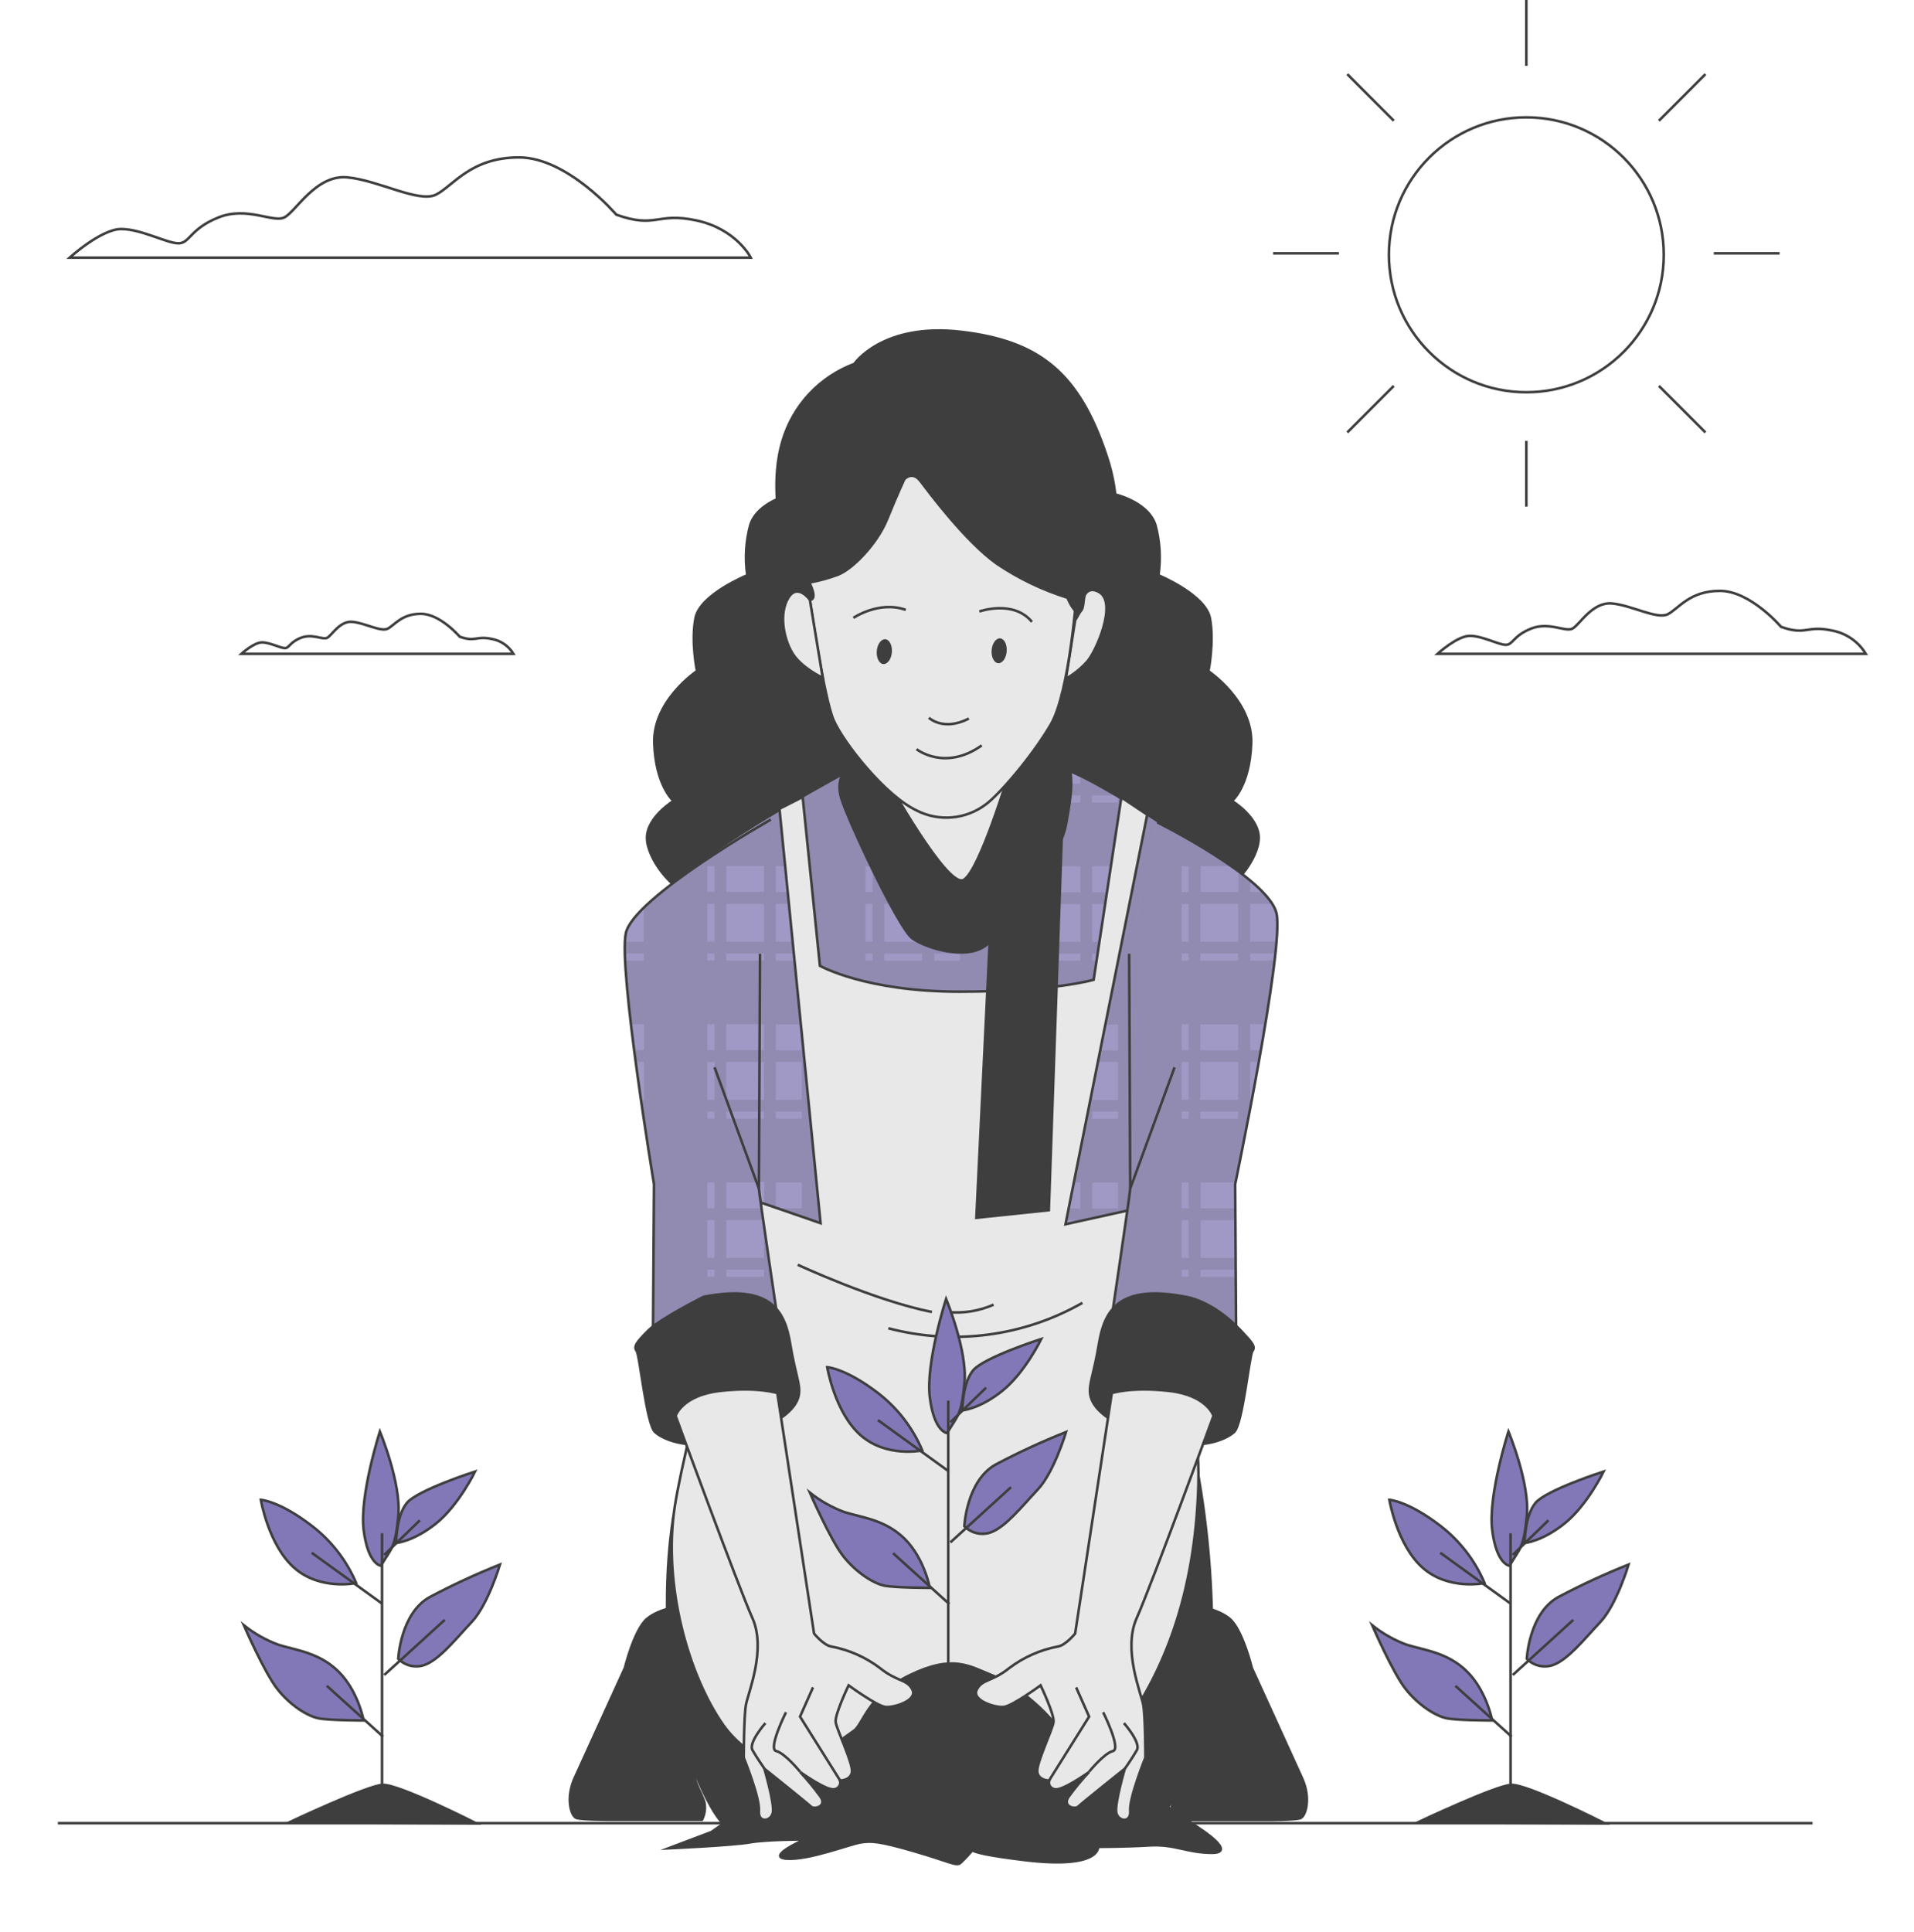 <svg width="746" height="753" viewBox="0 0 746 753" fill="none" xmlns="http://www.w3.org/2000/svg">
<path d="M581.594 670.431C581.594 670.431 579.476 659.05 571.894 651.468C564.312 643.887 555.083 643.063 548.274 640.928C543.416 639.126 538.876 636.561 534.825 633.329C534.825 633.329 542.827 651.821 547.887 658.21C552.948 664.598 559.655 668.75 563.909 669.591C568.162 670.431 581.594 670.431 581.594 670.431Z" fill="#8278B8" stroke="#3E3E3E" stroke-miterlimit="10"/>
<path d="M594.236 601.27C594.236 601.27 594.236 590.729 598.456 585.669C602.676 580.609 625.018 573.431 625.018 573.431C625.018 573.431 618.697 586.51 609.888 593.604C601.078 600.698 594.236 601.27 594.236 601.27Z" fill="#8278B8" stroke="#3E3E3E" stroke-miterlimit="10"/>
<path d="M588.335 610.146C588.335 610.146 583.291 609.726 581.61 596.227C579.929 582.727 587.931 557.847 587.931 557.847C587.931 557.847 596.337 578.02 595.093 590.746C593.849 603.472 592.554 602.951 588.335 610.146Z" fill="#8278B8" stroke="#3E3E3E" stroke-miterlimit="10"/>
<path d="M595.077 646.408C595.077 646.408 595.918 628.689 607.316 622.368C616.226 617.646 625.385 613.409 634.752 609.676C634.752 609.676 630.112 625.276 623.791 632.018C617.47 638.759 611.132 646.778 605.298 648.829C603.541 649.437 601.646 649.532 599.836 649.103C598.026 648.675 596.376 647.74 595.077 646.408Z" fill="#8278B8" stroke="#3E3E3E" stroke-miterlimit="10"/>
<path d="M578.636 616.888C574.899 608.074 568.945 600.377 561.354 594.546C548.695 584.846 541.533 584.459 541.533 584.459C541.533 584.459 544.475 602.161 554.596 611.021C564.716 619.88 578.636 616.888 578.636 616.888Z" fill="#8278B8" stroke="#3E3E3E" stroke-miterlimit="10"/>
<path d="M588.756 700.372V597.488" stroke="#3E3E3E" stroke-miterlimit="10"/>
<path d="M589.176 676.769L567.254 656.949" stroke="#3E3E3E" stroke-miterlimit="10"/>
<path d="M589.596 652.729L613.215 631.228" stroke="#3E3E3E" stroke-miterlimit="10"/>
<path d="M588.755 624.89L561.353 605.086" stroke="#3E3E3E" stroke-miterlimit="10"/>
<path d="M589.596 605.927L603.515 592.427" stroke="#3E3E3E" stroke-miterlimit="10"/>
<path d="M552.695 710.089C552.695 710.089 582.653 695.951 588.907 695.531C595.16 695.11 625.522 710.543 625.522 710.543L552.695 710.089Z" fill="#3E3E3E" stroke="#3E3E3E" stroke-miterlimit="10"/>
<path d="M141.728 670.431C141.728 670.431 139.626 659.05 132.028 651.468C124.429 643.887 115.216 643.063 108.492 640.928C103.634 639.126 99.094 636.561 95.043 633.329C95.043 633.329 103.062 651.821 108.122 658.21C113.182 664.598 119.89 668.75 124.143 669.591C128.396 670.431 141.728 670.431 141.728 670.431Z" fill="#8278B8" stroke="#3E3E3E" stroke-miterlimit="10"/>
<path d="M154.387 601.27C154.387 601.27 154.387 590.729 158.59 585.669C162.792 580.609 185.168 573.431 185.168 573.431C185.168 573.431 178.83 586.51 170.038 593.604C161.246 600.698 154.387 601.27 154.387 601.27Z" fill="#8278B8" stroke="#3E3E3E" stroke-miterlimit="10"/>
<path d="M148.469 610.146C148.469 610.146 143.426 609.726 141.745 596.227C140.064 582.727 148.066 557.847 148.066 557.847C148.066 557.847 156.471 578.02 155.244 590.746C154.017 603.472 152.689 602.951 148.469 610.146Z" fill="#8278B8" stroke="#3E3E3E" stroke-miterlimit="10"/>
<path d="M155.228 646.408C155.228 646.408 156.068 628.689 167.449 622.368C176.353 617.646 185.507 613.409 194.868 609.676C194.868 609.676 190.228 625.276 183.891 632.018C177.553 638.759 171.249 646.778 165.398 648.829C163.647 649.426 161.763 649.516 159.963 649.088C158.163 648.659 156.522 647.73 155.228 646.408Z" fill="#8278B8" stroke="#3E3E3E" stroke-miterlimit="10"/>
<path d="M138.82 616.888C135.073 608.066 129.101 600.368 121.487 594.546C108.845 584.846 101.667 584.459 101.667 584.459C101.667 584.459 104.626 602.161 114.746 611.021C124.866 619.88 138.82 616.888 138.82 616.888Z" fill="#8278B8" stroke="#3E3E3E" stroke-miterlimit="10"/>
<path d="M148.906 700.372V597.488" stroke="#3E3E3E" stroke-miterlimit="10"/>
<path d="M149.326 676.769L127.388 656.949" stroke="#3E3E3E" stroke-miterlimit="10"/>
<path d="M149.747 652.729L173.35 631.228" stroke="#3E3E3E" stroke-miterlimit="10"/>
<path d="M148.906 624.89L121.487 605.086" stroke="#3E3E3E" stroke-miterlimit="10"/>
<path d="M149.747 605.927L163.65 592.427" stroke="#3E3E3E" stroke-miterlimit="10"/>
<path d="M112.829 710.089C112.829 710.089 142.804 695.951 149.04 695.531C155.277 695.11 185.672 710.543 185.672 710.543L112.829 710.089Z" fill="#3E3E3E" stroke="#3E3E3E" stroke-miterlimit="10"/>
<path d="M706.45 710.459H22.553" stroke="#3E3E3E" stroke-miterlimit="10"/>
<path d="M240.209 83.653C240.209 83.653 221.195 61.344 202.283 61.344C183.37 61.344 176.629 72.49 169.938 75.835C163.247 79.181 147.629 70.271 135.357 69.111C123.085 67.951 115.285 82.56 110.813 84.729C106.341 86.897 96.322 80.274 85.159 84.729C73.996 89.184 74.013 94.815 69.541 94.815C65.07 94.815 55.05 89.251 47.233 89.251C39.416 89.251 27.16 100.397 27.16 100.397H292.626C292.626 100.397 287.062 89.251 271.444 85.905C255.826 82.56 255.826 89.234 240.209 83.653Z" stroke="#3E3E3E" stroke-miterlimit="10"/>
<path d="M694.179 244.267C694.179 244.267 682.26 230.247 670.34 230.247C658.421 230.247 654.218 237.257 650.016 239.358C645.813 241.46 635.995 235.862 628.279 235.155C620.562 234.449 615.653 243.561 612.846 244.973C610.039 246.385 603.734 242.166 596.724 244.973C589.714 247.781 589.714 251.277 586.906 251.277C584.099 251.277 577.795 247.781 572.886 247.781C567.977 247.781 560.277 254.791 560.277 254.791H727.213C725.77 252.412 723.835 250.369 721.539 248.798C719.243 247.226 716.638 246.163 713.898 245.679C703.996 243.578 703.996 247.781 694.179 244.267Z" stroke="#3E3E3E" stroke-miterlimit="10"/>
<path d="M179.168 248.1C179.168 248.1 171.586 239.19 164.037 239.19C156.489 239.19 153.783 243.645 151.11 244.99C148.437 246.335 142.2 242.754 137.308 242.317C132.416 241.88 129.289 247.663 127.507 248.554C125.725 249.445 121.707 246.772 117.252 248.554C112.797 250.336 112.797 252.555 111.015 252.555C109.233 252.555 105.232 250.336 102.105 250.336C98.978 250.336 94.086 254.791 94.086 254.791H200.114C199.203 253.284 197.983 251.988 196.534 250.989C195.085 249.989 193.44 249.308 191.709 248.991C185.354 247.663 185.354 250.336 179.168 248.1Z" stroke="#3E3E3E" stroke-miterlimit="10"/>
<path d="M594.908 152.848C624.489 152.848 648.469 128.868 648.469 99.287C648.469 69.706 624.489 45.727 594.908 45.727C565.328 45.727 541.348 69.706 541.348 99.287C541.348 128.868 565.328 152.848 594.908 152.848Z" stroke="#3E3E3E" stroke-miterlimit="10"/>
<path d="M594.909 171.777V197.431" stroke="#3E3E3E" stroke-miterlimit="10"/>
<path d="M594.909 0V25.654" stroke="#3E3E3E" stroke-miterlimit="10"/>
<path d="M667.97 98.716H693.624" stroke="#3E3E3E" stroke-miterlimit="10"/>
<path d="M496.193 98.716H521.847" stroke="#3E3E3E" stroke-miterlimit="10"/>
<path d="M646.569 47.055L664.709 28.898" stroke="#3E3E3E" stroke-miterlimit="10"/>
<path d="M525.108 168.516L543.248 150.376" stroke="#3E3E3E" stroke-miterlimit="10"/>
<path d="M543.248 47.055L525.108 28.898" stroke="#3E3E3E" stroke-miterlimit="10"/>
<path d="M664.709 168.516L646.569 150.376" stroke="#3E3E3E" stroke-miterlimit="10"/>
<path d="M480.189 312.117C480.189 312.117 487.082 306.368 487.654 289.708C488.225 273.048 470.994 261.566 470.994 261.566C470.994 261.566 473.297 250.084 471.565 240.905C469.834 231.726 451.509 224.178 451.509 224.178C452.456 217.655 452.062 211.008 450.349 204.643C447.475 195.464 434.278 192.589 434.278 192.589C407.699 155.605 376.884 165.389 371.387 167.541C365.89 165.389 335.075 155.588 308.496 192.589C308.496 192.589 295.283 195.464 292.408 204.643C290.706 211.01 290.318 217.656 291.265 224.178C291.265 224.178 272.89 231.642 271.091 240.838C269.293 250.033 271.663 261.499 271.663 261.499C271.663 261.499 254.448 272.997 255.02 289.641C255.591 306.284 262.518 312.117 262.518 312.117C262.518 312.117 252.179 318.438 252.179 326.474C252.179 334.51 261.946 347.152 270.553 349.438C278.69 351.607 362.023 349.69 371.421 349.438C380.734 349.657 464.084 351.573 472.204 349.438C480.828 347.152 490.595 334.51 490.595 326.474C490.595 318.438 480.189 312.117 480.189 312.117Z" fill="#3E3E3E" stroke="#3E3E3E" stroke-miterlimit="10"/>
<path d="M333.83 298.668C333.83 298.668 278.589 328.172 269.729 339.57C260.87 350.968 289.129 473.236 289.903 477.859C290.676 482.482 292.441 496.839 346.405 501.059C400.369 505.278 426.528 493.897 430.327 489.677C432.583 487.157 434.973 484.761 437.488 482.499C437.488 482.499 480.492 349.253 475.011 339.604C469.531 329.954 432.849 307.965 421.467 302.484C410.086 297.004 405.026 296.584 405.026 296.584L333.83 298.668Z" fill="#8278B8"/>
<path opacity="0.3" d="M333.83 298.668C333.83 298.668 278.589 328.172 269.729 339.57C260.87 350.968 289.129 473.236 289.903 477.859C290.676 482.482 292.441 496.839 346.405 501.059C400.369 505.278 426.528 493.897 430.327 489.677C432.583 487.157 434.973 484.761 437.488 482.499C437.488 482.499 480.492 349.253 475.011 339.604C469.531 329.954 432.849 307.965 421.467 302.484C410.086 297.004 405.026 296.584 405.026 296.584L333.83 298.668Z" fill="#E8E8E8"/>
<path opacity="0.15" d="M467.934 374.319V371.562H470.12L471.246 366.955H467.884V352.246H474.322C474.625 350.564 474.86 349.035 475.028 347.639H467.884V337.553H473.431C467.279 330.24 449.475 318.556 435.69 310.436V312.722H425.603V309.965H434.917C431.958 308.284 429.201 306.603 426.797 305.376H425.603V304.72C423.922 303.863 422.561 303.123 421.418 302.568L420.997 302.384V305.393H406.287V296.987C405.413 296.819 404.976 296.769 404.976 296.769L401.614 296.869V305.393H398.857V296.869L374.027 297.609V305.393H363.94V297.895L359.35 298.029V305.393H344.624V298.467L340.034 298.601V305.325H337.277V298.601L333.831 298.668C333.831 298.668 324.333 303.712 312.582 310.436V312.554H308.917C293.03 321.8 274.538 333.333 269.73 339.452C265.409 345 269.932 377.009 275.799 408.849V398.947H278.556V409.034H275.832L276.69 413.623H278.556V423.34C281.313 437.428 284.103 450.642 286.238 460.527H297.872V470.613H288.441C288.861 472.496 289.197 473.976 289.449 475.22H297.855V489.139C301.482 491.458 305.407 493.274 309.522 494.536H312.565V495.46C323.655 498.381 335.008 500.194 346.456 500.874C376.716 503.227 398.117 500.705 411.852 497.293H406.388V494.536H420.964C424.183 493.503 427.21 491.947 429.924 489.929H425.704V475.22H435.791V483.911L437.472 482.314C437.472 482.314 449.929 443.732 460.588 406.563V398.88H462.756C465.211 390.188 467.497 381.732 469.481 374.05L467.934 374.319ZM278.472 374.319H275.715V371.562H278.472V374.319ZM278.472 366.955H275.715V352.246H278.472V366.955ZM278.472 347.639H275.715V337.553H278.472V347.639ZM297.788 435.932H283.078V433.158H297.788V435.932ZM297.788 428.585H283.078V413.825H297.788V428.585ZM297.788 409.269H283.078V399.183H297.788V409.269ZM297.788 374.319H283.078V371.562H297.788V374.319ZM297.788 366.955H283.078V352.246H297.788V366.955ZM297.788 347.639H283.078V337.553H297.788V347.639ZM312.498 490.198H302.411V475.489H312.498V490.198ZM312.498 470.882H302.411V460.796H312.498V470.882ZM312.498 435.932H302.411V433.158H312.498V435.932ZM312.498 428.585H302.411V413.825H312.498V428.585ZM312.498 409.269H302.411V399.183H312.498V409.269ZM312.498 374.319H302.411V371.562H312.498V374.319ZM312.498 366.955H302.411V352.246H312.498V366.955ZM312.498 347.639H302.411V337.553H312.498V347.639ZM340.102 497.562H337.345V494.805H340.102V497.562ZM340.102 490.198H337.345V475.489H340.102V490.198ZM340.102 470.882H337.345V460.796H340.102V470.882ZM340.102 435.932H337.345V433.158H340.102V435.932ZM340.102 428.585H337.345V413.825H340.102V428.585ZM340.102 409.269H337.345V399.183H340.102V409.269ZM340.102 374.319H337.345V371.562H340.102V374.319ZM340.102 366.955H337.345V352.246H340.102V366.955ZM340.102 347.639H337.345V337.553H340.102V347.639ZM340.102 312.689H337.345V309.932H340.102V312.689ZM359.418 497.612H344.691V494.855H359.418V497.612ZM359.418 490.249H344.691V475.539H359.418V490.249ZM359.418 470.933H344.691V460.846H359.418V470.933ZM359.418 435.982H344.691V433.158H359.418V435.982ZM359.418 428.636H344.691V413.825H359.418V428.636ZM359.418 409.32H344.691V399.233H359.418V409.32ZM359.418 374.369H344.691V371.612H359.418V374.369ZM359.418 367.006H344.691V352.296H359.418V367.006ZM359.418 347.69H344.691V337.603H359.418V347.69ZM359.418 312.739H344.691V309.982H359.418V312.739ZM374.128 497.663H364.041V494.906H374.128V497.663ZM374.128 490.299H364.041V475.59H374.128V490.299ZM374.128 470.983H364.041V460.897H374.128V470.983ZM374.128 436.033H364.041V433.158H374.128V436.033ZM374.128 428.686H364.041V413.825H374.128V428.686ZM374.128 409.37H364.041V399.283H374.128V409.37ZM374.178 374.319H364.091V371.562H374.178V374.319ZM374.178 366.955H364.091V352.246H374.178V366.955ZM374.178 347.639H364.091V337.553H374.178V347.639ZM374.178 312.689H364.091V309.932H374.178V312.689ZM401.765 497.612H399.008V494.855H401.765V497.612ZM401.765 490.249H399.008V475.539H401.765V490.249ZM401.765 470.933H399.008V460.846H401.765V470.933ZM401.765 435.982H399.008V433.158H401.765V435.982ZM401.765 428.636H399.008V413.825H401.765V428.636ZM401.765 409.32H399.008V399.233H401.765V409.32ZM401.765 374.369H399.008V371.612H401.765V374.369ZM401.765 367.006H399.008V352.296H401.765V367.006ZM401.765 347.69H399.008V337.603H401.765V347.69ZM401.765 312.739H399.008V309.982H401.765V312.739ZM421.081 490.249H406.371V475.539H421.081V490.249ZM421.081 470.933H406.371V460.846H421.081V470.933ZM421.081 435.982H406.371V433.158H421.081V435.982ZM421.081 428.636H406.371V413.825H421.081V428.636ZM421.081 409.32H406.371V399.233H421.081V409.32ZM421.081 374.369H406.371V371.612H421.081V374.369ZM421.081 367.006H406.371V352.296H421.081V367.006ZM421.081 347.69H406.371V337.603H421.081V347.69ZM421.081 312.739H406.371V309.982H421.081V312.739ZM435.791 470.933H425.704V460.846H435.791V470.933ZM435.791 435.982H425.704V433.158H435.791V435.982ZM435.791 428.636H425.704V413.825H435.791V428.636ZM435.791 409.32H425.704V399.233H435.791V409.32ZM435.791 374.369H425.704V371.612H435.791V374.369ZM435.791 367.006H425.704V352.296H435.791V367.006ZM435.791 347.69H425.704V337.603H435.791V347.69ZM463.277 374.319H460.588V371.562H463.277V374.319ZM463.277 366.955H460.588V352.246H463.277V366.955ZM463.277 347.639H460.588V337.553H463.277V347.639Z" fill="#3E3E3E"/>
<path d="M333.83 298.668C333.83 298.668 278.589 328.172 269.729 339.57C260.87 350.968 289.129 473.236 289.903 477.859C290.676 482.482 292.441 496.839 346.405 501.059C400.369 505.278 426.528 493.897 430.327 489.677C432.583 487.157 434.973 484.761 437.489 482.499C437.489 482.499 480.492 349.253 475.011 339.604C469.531 329.954 432.849 307.965 421.467 302.484C410.086 297.004 405.026 296.584 405.026 296.584L333.83 298.668Z" stroke="#3E3E3E" stroke-miterlimit="10"/>
<path d="M266.451 625.63C266.451 625.63 257.104 626.638 252.145 630.875C247.185 635.111 243.571 649.939 243.571 649.939L223.986 692.875C220.456 700.658 222.574 707.719 224.692 708.425C226.81 709.131 236.712 709.131 236.712 709.131H273.596C274.656 707.059 274.993 704.692 274.554 702.407C273.276 697.968 269.292 693.076 271.343 689.395C274.873 683.04 288.776 660.278 283.111 643.315C277.446 626.353 266.451 625.63 266.451 625.63Z" fill="#3E3E3E" stroke="#3E3E3E" stroke-miterlimit="10"/>
<path d="M465.042 625.63C465.042 625.63 474.389 626.638 479.331 630.875C484.274 635.111 487.922 650.023 487.922 650.023C487.922 650.023 503.96 685.192 507.49 692.959C511.02 700.725 508.919 707.803 506.784 708.509C504.649 709.215 494.781 709.215 494.781 709.215H457.897C456.837 707.143 456.5 704.776 456.939 702.491C458.216 698.052 462.184 693.16 460.15 689.479C456.603 683.124 442.716 660.362 448.382 643.399C454.047 626.437 465.042 625.63 465.042 625.63Z" fill="#3E3E3E" stroke="#3E3E3E" stroke-miterlimit="10"/>
<path d="M281.716 710.442H451.828C453.207 707.82 471.195 679.594 472.305 645.652C472.901 621.061 470.986 596.473 466.589 572.271L262.484 590.914C262.484 590.914 257.844 615.795 261.223 649.955C264.417 682.367 277.109 706.29 281.716 710.442Z" fill="#3E3E3E" stroke="#3E3E3E" stroke-miterlimit="10"/>
<path d="M303.805 315.16L319.826 476.649L292.928 467.369C292.928 467.369 267.628 557.191 262.988 587.132C258.348 617.073 268.031 652.477 281.968 672.298C295.904 692.118 338.47 706.458 367.133 704.777C395.796 703.096 421.955 695.077 437.555 673.575C453.156 652.074 465.815 622.133 467.076 578.693C468.337 535.253 443.876 470.748 443.876 470.748L415.297 477.069L447.138 317.463L437.051 310.739L426.258 381.8C426.258 381.8 410.657 386.44 373.975 386.44C337.293 386.44 319.574 376.353 319.574 376.353L312.85 310.571L303.805 315.16Z" fill="#E8E8E8" stroke="#3E3E3E" stroke-miterlimit="10"/>
<path d="M310.934 492.854C310.934 492.854 341.311 506.993 363.233 511.246" stroke="#3E3E3E" stroke-miterlimit="10"/>
<path d="M421.888 507.699C398.946 520.796 371.777 524.352 346.237 517.601" stroke="#3E3E3E" stroke-miterlimit="10"/>
<path d="M368.882 511.246C375.15 511.926 381.487 510.947 387.256 508.405" stroke="#3E3E3E" stroke-miterlimit="10"/>
<path d="M362.41 618.754C362.41 618.754 360.309 607.373 352.727 599.774C345.145 592.175 335.916 591.368 329.107 589.233C324.249 587.438 319.709 584.878 315.658 581.651C315.658 581.651 323.677 600.144 328.737 606.515C333.798 612.887 340.505 617.073 344.758 617.913C349.012 618.754 362.41 618.754 362.41 618.754Z" fill="#8278B8" stroke="#3E3E3E" stroke-miterlimit="10"/>
<path d="M375.068 549.593C375.068 549.593 375.068 539.052 379.288 533.992C383.508 528.932 405.85 521.77 405.85 521.77C405.85 521.77 399.529 534.849 390.72 541.943C381.911 549.038 375.068 549.593 375.068 549.593Z" fill="#8278B8" stroke="#3E3E3E" stroke-miterlimit="10"/>
<path d="M369.134 558.452C369.134 558.452 364.091 558.032 362.409 544.532C360.728 531.033 368.747 506.169 368.747 506.169C368.747 506.169 377.153 526.342 375.909 539.052C374.665 551.761 373.387 551.29 369.134 558.452Z" fill="#8278B8" stroke="#3E3E3E" stroke-miterlimit="10"/>
<path d="M375.858 594.714C375.858 594.714 376.699 577.012 388.08 570.691C396.985 565.979 406.138 561.753 415.499 558.032C415.499 558.032 410.859 573.633 404.538 580.374C398.217 587.115 391.879 595.134 386.046 597.185C384.288 597.776 382.398 597.857 380.595 597.42C378.793 596.983 377.151 596.045 375.858 594.714Z" fill="#8278B8" stroke="#3E3E3E" stroke-miterlimit="10"/>
<path d="M359.467 565.194C355.745 556.386 349.809 548.689 342.235 542.851C329.577 533.151 322.415 532.765 322.415 532.765C322.415 532.765 325.357 550.484 335.477 559.326C345.598 568.169 359.467 565.194 359.467 565.194Z" fill="#8278B8" stroke="#3E3E3E" stroke-miterlimit="10"/>
<path d="M369.588 648.695V545.81" stroke="#3E3E3E" stroke-miterlimit="10"/>
<path d="M370.008 625.075L348.086 605.254" stroke="#3E3E3E" stroke-miterlimit="10"/>
<path d="M370.428 601.035L394.048 579.533" stroke="#3E3E3E" stroke-miterlimit="10"/>
<path d="M369.588 573.212L342.186 553.392" stroke="#3E3E3E" stroke-miterlimit="10"/>
<path d="M370.428 554.232L384.347 540.75" stroke="#3E3E3E" stroke-miterlimit="10"/>
<path d="M467.849 712.762C467.849 712.762 416.34 677.963 410.574 671.037C404.807 664.11 395.107 656.192 386.449 652.729C377.792 649.266 371.437 644.643 354.693 652.729C337.949 660.815 336.52 671.844 332.838 674.416L277.328 713.905L260.517 720.26C260.517 720.26 285.918 719.1 292.273 717.94C298.628 716.78 313.623 716.797 313.623 716.797C313.623 716.797 298.039 723.723 306.697 724.295C315.355 724.866 331.527 718.528 335.562 717.94C339.597 717.352 342.488 717.368 356.357 721.403C370.227 725.438 372.513 727.186 374.245 726.026C376.359 724.086 378.295 721.959 380.028 719.671C380.028 719.671 370.21 721.353 399.646 724.866C429.083 728.38 427.973 719.688 427.973 719.688C427.973 719.688 438.363 719.688 448.147 719.117C457.931 718.545 462.587 722.008 472.405 722.008C482.223 722.008 467.849 712.762 467.849 712.762Z" fill="#3E3E3E" stroke="#3E3E3E" stroke-miterlimit="10"/>
<path d="M386.45 352.683L380.549 474.547L408.792 471.588L413.835 325.701C413.835 325.701 403.731 350.161 386.45 352.683Z" fill="#3E3E3E" stroke="#3E3E3E" stroke-miterlimit="10"/>
<path d="M334.586 290.263C334.586 290.263 328.686 295.743 329.106 298.668C329.526 301.593 325.744 303.308 327.845 310.89C329.946 318.472 350.187 361.912 355.668 365.711C361.148 369.511 376.329 374.117 383.927 368.653C391.526 363.19 413.011 335.35 415.549 321.01C418.088 306.67 419.349 298.668 411.75 289.388L404.168 280.176C404.168 280.176 401.63 294.516 380.128 301.677C358.626 308.839 334.586 290.263 334.586 290.263Z" fill="#3E3E3E" stroke="#3E3E3E" stroke-miterlimit="10"/>
<path d="M345.599 303.711C345.599 303.711 369.218 346.294 375.539 342.915C381.86 339.536 393.679 299.912 393.679 299.912L345.599 303.711Z" fill="#E8E8E8" stroke="#3E3E3E" stroke-miterlimit="10"/>
<path d="M375.488 342.983C375.488 342.983 364.107 348.463 358.206 348.463C352.305 348.463 341.395 331.652 336.268 323.162" stroke="#3E3E3E" stroke-miterlimit="10"/>
<path d="M407.951 285.219C407.951 285.219 412.171 300.349 408.792 315.16C405.413 329.971 399.949 345.101 388.618 349.304" stroke="#3E3E3E" stroke-miterlimit="10"/>
<path d="M420.963 238.417C420.963 238.417 421.518 226.649 428.495 230.768C435.471 234.886 427.436 253.513 423.855 257.665C421.455 260.391 418.614 262.693 415.449 264.474L419.047 241.712L420.963 238.417Z" fill="#E8E8E8" stroke="#3E3E3E" stroke-miterlimit="10"/>
<path d="M315.657 233.727C315.657 233.727 321.087 271.77 324.886 280.58C328.685 289.389 345.059 310.134 357.382 315.883C361.607 318.019 366.344 318.934 371.06 318.524C375.777 318.114 380.285 316.396 384.078 313.563C388.886 310.201 402.268 294.903 409.614 282.21C416.961 269.518 419.701 230.348 419.701 230.348L416.776 202.592C416.776 202.592 357.651 167.289 345.328 168.97C333.006 170.651 310.176 216.394 311.605 221.858C312.709 225.894 314.062 229.858 315.657 233.727Z" fill="#E8E8E8" stroke="#3E3E3E" stroke-miterlimit="10"/>
<path d="M362.04 279.705C362.04 279.705 367.689 285.135 377.641 280.008" stroke="#3E3E3E" stroke-miterlimit="10"/>
<path d="M357.231 291.944C357.231 291.944 368.226 300.702 382.633 290.481" stroke="#3E3E3E" stroke-miterlimit="10"/>
<path d="M332.62 240.77C332.62 240.77 342.707 233.945 353.029 237.66" stroke="#3E3E3E" stroke-miterlimit="10"/>
<path d="M381.709 238.282C381.709 238.282 395.023 233.558 402.202 242.334" stroke="#3E3E3E" stroke-miterlimit="10"/>
<path d="M347.633 253.917C347.498 256.59 346.086 258.758 344.438 258.775C342.791 258.792 341.597 256.623 341.715 253.95C341.833 251.277 343.262 249.109 344.909 249.092C346.557 249.075 347.75 251.244 347.633 253.917Z" fill="#3E3E3E"/>
<path d="M392.383 253.58C392.266 256.253 390.837 258.422 389.206 258.439C387.575 258.456 386.348 256.287 386.483 253.614C386.617 250.941 388.029 248.772 389.66 248.755C391.291 248.739 392.518 250.89 392.383 253.58Z" fill="#3E3E3E"/>
<path d="M352.474 186.722C352.474 186.722 349.666 192.64 345.749 202.34C341.832 212.04 332.166 221.824 326.585 223.959C322.976 225.311 319.25 226.33 315.456 227.002C315.456 227.002 318.952 233.726 315.573 233.726C312.194 233.726 309.219 224.934 309.219 224.934C309.219 224.934 297.938 195.548 304.965 171.912C306.974 165.064 310.551 158.779 315.413 153.556C320.275 148.332 326.287 144.314 332.973 141.82C332.973 141.82 343.867 125.731 374.513 129.295C405.16 132.859 420.61 145.367 431.335 177.695C442.061 210.023 426.023 227.843 423.804 229.961C421.585 232.079 423.047 237.139 420.879 238.366C418.71 239.594 416.071 232.92 416.071 232.92C406.283 229.865 396.995 225.397 388.5 219.655C376.245 210.914 361.955 191.648 358.761 187.462C355.567 183.276 352.474 186.722 352.474 186.722Z" fill="#3E3E3E" stroke="#3E3E3E" stroke-miterlimit="10"/>
<path d="M315.657 233.727C315.657 233.727 310.9 227.002 307.252 232.953C303.604 238.904 305.251 248.554 308.765 254.421C312.278 260.288 320.667 264.138 320.667 264.138L315.657 233.727Z" fill="#E8E8E8" stroke="#3E3E3E" stroke-miterlimit="10"/>
<path d="M300.427 319.38C300.427 319.38 246.883 349.741 243.924 363.644C240.965 377.546 254.902 461.468 254.902 461.468L254.465 526.41C254.465 526.41 269.595 518.391 282.304 518.391C295.013 518.391 303.806 518.811 303.806 518.811C303.806 518.811 295.787 464.847 295.787 463.166C295.787 461.485 296.224 371.663 296.224 371.663" fill="#8278B8"/>
<path opacity="0.3" d="M300.427 319.38C300.427 319.38 246.883 349.741 243.924 363.644C240.965 377.546 254.902 461.468 254.902 461.468L254.465 526.41C254.465 526.41 269.595 518.391 282.304 518.391C295.013 518.391 303.806 518.811 303.806 518.811C303.806 518.811 295.787 464.847 295.787 463.166C295.787 461.485 296.224 371.663 296.224 371.663" fill="#E8E8E8"/>
<path opacity="0.15" d="M297.787 477.741V490.165H283.077V475.455H297.451C297.215 473.774 296.997 472.244 296.812 470.849H283.077V460.762H295.803C295.803 456.509 295.803 447.111 295.921 435.932H283.077V433.158H295.938C295.938 431.645 295.938 430.115 295.938 428.568H283.06V413.825H296.005C296.005 412.295 296.005 410.748 296.005 409.235H283.044V399.149H296.056C296.056 388.036 296.156 378.673 296.173 374.319H283.044V371.562H296.19L296.56 366.955H283.111V352.245H297.821L300.46 319.413C300.46 319.413 266.098 338.897 250.917 353.809V366.955H243.604C243.604 368.283 243.604 369.83 243.604 371.562H250.934V374.319H243.689C244.008 381.043 244.849 389.751 245.958 399.149H251.001V409.235H247.286L247.891 413.825H251.001V428.552H249.774C249.993 430.098 250.228 431.645 250.447 433.141H250.833V435.764C253.019 450.457 254.851 461.468 254.851 461.468L254.414 526.41C254.414 526.41 269.544 518.391 282.254 518.391C294.963 518.391 303.755 518.811 303.755 518.811C303.755 518.811 300.208 494.25 297.787 477.741ZM283.077 337.485H297.787V347.572H283.077V337.485ZM278.471 497.528H275.714V494.771H278.471V497.528ZM278.471 490.165H275.714V475.455H278.471V490.165ZM278.471 470.849H275.714V460.762H278.471V470.849ZM278.471 435.898H275.714V433.158H278.471V435.898ZM278.471 428.552H275.714V413.825H278.471V428.552ZM278.471 409.235H275.714V399.149H278.471V409.235ZM278.471 374.285H275.714V371.528H278.471V374.285ZM278.471 366.922H275.714V352.212H278.471V366.922ZM278.471 347.606H275.714V337.519H278.471V347.606ZM297.787 497.528H283.077V494.771H297.787V497.528Z" fill="#3E3E3E"/>
<path d="M300.427 319.38C300.427 319.38 246.883 349.741 243.924 363.644C240.965 377.546 254.902 461.468 254.902 461.468L254.465 526.41C254.465 526.41 269.595 518.391 282.304 518.391C295.013 518.391 303.806 518.811 303.806 518.811C303.806 518.811 295.787 464.847 295.787 463.166C295.787 461.485 296.224 371.663 296.224 371.663" stroke="#3E3E3E" stroke-miterlimit="10"/>
<path d="M274.285 505.328C274.285 505.328 257.474 513.734 252.784 518.391C248.093 523.047 246.883 524.729 248.144 526.41C249.405 528.091 251.943 554.989 255.322 558.032C258.701 561.074 269.645 566.05 287.785 560.133C305.924 554.215 310.547 547.911 311.32 543.692C312.094 539.472 310.043 536.11 307.958 523.518C305.873 510.926 300.427 500.268 274.285 505.328Z" fill="#3E3E3E" stroke="#3E3E3E" stroke-miterlimit="10"/>
<path d="M302.965 542.851C302.965 542.851 295.366 540.33 280.623 542.011C265.88 543.692 263.324 551.711 263.324 551.711C263.324 551.711 287.785 618.334 293.265 630.555C298.745 642.777 291.584 659.656 290.743 664.296C289.903 668.935 289.886 684.957 289.886 684.957C289.886 684.957 296.224 700.557 295.787 705.618C295.35 710.678 300.83 709.837 301.284 706.038C301.738 702.239 297.922 689.227 297.922 689.227C297.922 689.227 314.733 702.676 316.044 703.97C317.355 705.265 322.382 703.97 319.844 700.188C317.375 696.795 314.703 693.556 311.841 690.487C311.841 690.487 322.382 698.069 325.29 697.212C325.663 697.156 326.02 697.02 326.336 696.814C326.652 696.608 326.919 696.335 327.12 696.016C327.321 695.697 327.451 695.338 327.501 694.964C327.551 694.591 327.519 694.21 327.409 693.85C327.409 693.85 331.611 693.85 332.049 690.487C332.486 687.125 326.131 674.046 325.711 671.087C325.29 668.129 330.754 656.747 330.754 656.747C330.754 656.747 341.715 664.766 345.094 665.153C348.473 665.54 357.753 662.614 355.635 658.428C353.516 654.242 349.734 655.47 342.993 650.023C337.4 645.793 330.904 642.915 324.013 641.617C321.054 641.197 317.288 636.574 317.288 636.574L302.965 542.851Z" fill="#E8E8E8" stroke="#3E3E3E" stroke-miterlimit="10"/>
<path d="M316.884 657.537L311.824 668.935L327.425 693.799" stroke="#3E3E3E" stroke-miterlimit="10"/>
<path d="M306.344 667.237C306.344 667.237 299.166 681.577 302.545 682.367C305.924 683.158 311.825 690.386 311.825 690.386" stroke="#3E3E3E" stroke-miterlimit="10"/>
<path d="M298.325 671.457C298.325 671.457 291.6 679.056 293.282 681.998C294.963 684.94 297.921 689.176 297.921 689.176" stroke="#3E3E3E" stroke-miterlimit="10"/>
<path d="M295.787 463.166L278.505 415.927" stroke="#3E3E3E" stroke-miterlimit="10"/>
<path d="M451.005 320.422C451.005 320.422 494.597 342.142 497.556 356.062C500.514 369.981 481.417 461.468 481.417 461.468L481.837 526.41C481.837 526.41 466.707 518.391 453.998 518.391C441.288 518.391 432.496 518.811 432.496 518.811C432.496 518.811 440.515 464.847 440.515 463.166C440.515 461.485 440.095 371.662 440.095 371.662" fill="#8278B8"/>
<path opacity="0.3" d="M451.005 320.422C451.005 320.422 494.597 342.142 497.556 356.062C500.514 369.981 481.417 461.468 481.417 461.468L481.837 526.41C481.837 526.41 466.707 518.391 453.998 518.391C441.288 518.391 432.496 518.811 432.496 518.811C432.496 518.811 440.515 464.847 440.515 463.166C440.515 461.485 440.095 371.662 440.095 371.662" fill="#E8E8E8"/>
<path opacity="0.15" d="M497.37 355.457V366.922H487.283V352.212H495.891C494.819 350.554 493.58 349.01 492.192 347.606H487.283V343.1C485.838 341.89 484.291 340.679 482.694 339.503V347.606H467.967V337.519H479.903C470.655 331.222 461.014 325.523 451.038 320.456L440.128 371.696C440.128 371.696 440.548 461.502 440.548 463.2C440.548 464.141 438.01 481.692 435.774 496.822V497.562H435.673C433.992 508.977 432.529 518.845 432.529 518.845C432.529 518.845 441.389 518.425 454.031 518.425C460.374 518.7 466.625 520.041 472.523 522.392H481.769L481.618 497.562H467.9V494.805H481.601V490.198H467.934V475.489H481.5V470.882H467.967V460.796H481.601C482.257 457.652 484.964 444.59 487.939 428.619H487.283V413.825H490.646C490.915 412.295 491.2 410.765 491.469 409.236H487.283V399.149H493.184C494.664 390.188 495.958 381.564 496.815 374.319H487.283V371.562H497.135C497.891 364.333 498.144 358.768 497.589 356.095C497.505 355.826 497.421 355.658 497.37 355.457ZM463.277 497.528H460.587V494.771H463.277V497.528ZM463.277 490.165H460.587V475.455H463.277V490.165ZM463.277 470.849H460.587V460.762H463.277V470.849ZM463.277 435.898H460.587V433.158H463.277V435.898ZM463.277 428.552H460.587V413.825H463.277V428.552ZM463.277 409.236H460.587V399.149H463.277V409.236ZM463.277 374.319H460.587V371.562H463.277V374.319ZM463.277 366.955H460.587V352.246H463.277V366.955ZM463.277 347.639H460.587V337.553H463.277V347.639ZM482.593 435.932H467.867V433.158H482.593V435.932ZM482.593 428.585H467.867V413.825H482.593V428.585ZM482.593 409.269H467.867V399.183H482.593V409.269ZM482.593 374.319H467.867V371.562H482.593V374.319ZM482.593 366.955H467.867V352.246H482.593V366.955Z" fill="#3E3E3E"/>
<path d="M451.005 320.422C451.005 320.422 494.597 342.142 497.556 356.062C500.514 369.981 481.417 461.468 481.417 461.468L481.837 526.41C481.837 526.41 466.707 518.391 453.998 518.391C441.288 518.391 432.496 518.811 432.496 518.811C432.496 518.811 440.515 464.847 440.515 463.166C440.515 461.485 440.095 371.662 440.095 371.662" stroke="#3E3E3E" stroke-miterlimit="10"/>
<path d="M462.016 505.328C462.016 505.328 472.305 506.505 483.518 518.391C488.023 523.165 489.419 524.729 488.158 526.41C486.897 528.091 484.358 554.989 480.996 558.032C477.634 561.074 466.656 566.05 448.517 560.133C430.378 554.215 425.755 547.911 424.981 543.692C424.208 539.472 426.242 536.11 428.343 523.518C430.445 510.926 435.875 500.268 462.016 505.328Z" fill="#3E3E3E" stroke="#3E3E3E" stroke-miterlimit="10"/>
<path d="M433.336 542.851C433.336 542.851 440.935 540.33 455.695 542.011C470.455 543.692 472.977 551.711 472.977 551.711C472.977 551.711 448.517 618.334 443.036 630.555C437.556 642.777 444.717 659.656 445.575 664.296C446.432 668.935 446.415 684.957 446.415 684.957C446.415 684.957 440.094 700.557 440.515 705.618C440.935 710.678 435.471 709.837 435.034 706.038C434.597 702.239 438.396 689.227 438.396 689.227C438.396 689.227 421.585 702.676 420.274 703.97C418.963 705.265 413.953 703.97 416.475 700.188C418.952 696.797 421.63 693.558 424.494 690.487C424.494 690.487 413.953 698.069 411.045 697.212C410.672 697.157 410.315 697.021 410 696.814C409.685 696.608 409.418 696.335 409.218 696.016C409.018 695.696 408.89 695.337 408.843 694.963C408.795 694.589 408.83 694.209 408.943 693.85C408.943 693.85 404.724 693.85 404.303 690.487C403.883 687.125 410.204 674.046 410.624 671.087C411.045 668.129 405.581 656.747 405.581 656.747C405.581 656.747 394.62 664.766 391.241 665.153C387.862 665.54 378.599 662.614 380.7 658.428C382.802 654.242 386.601 655.47 393.359 650.023C398.947 645.795 405.437 642.918 412.322 641.617C415.281 641.197 419.047 636.574 419.047 636.574L433.336 542.851Z" fill="#E8E8E8" stroke="#3E3E3E" stroke-miterlimit="10"/>
<path d="M419.433 657.537L424.493 668.935L408.893 693.799" stroke="#3E3E3E" stroke-miterlimit="10"/>
<path d="M429.974 667.237C429.974 667.237 437.135 681.577 433.756 682.367C430.377 683.158 424.493 690.386 424.493 690.386" stroke="#3E3E3E" stroke-miterlimit="10"/>
<path d="M438.06 671.457C438.06 671.457 444.784 679.056 443.103 681.998C441.422 684.94 438.463 689.176 438.463 689.176" stroke="#3E3E3E" stroke-miterlimit="10"/>
<path d="M440.515 463.166L457.797 415.927" stroke="#3E3E3E" stroke-miterlimit="10"/>
</svg>
